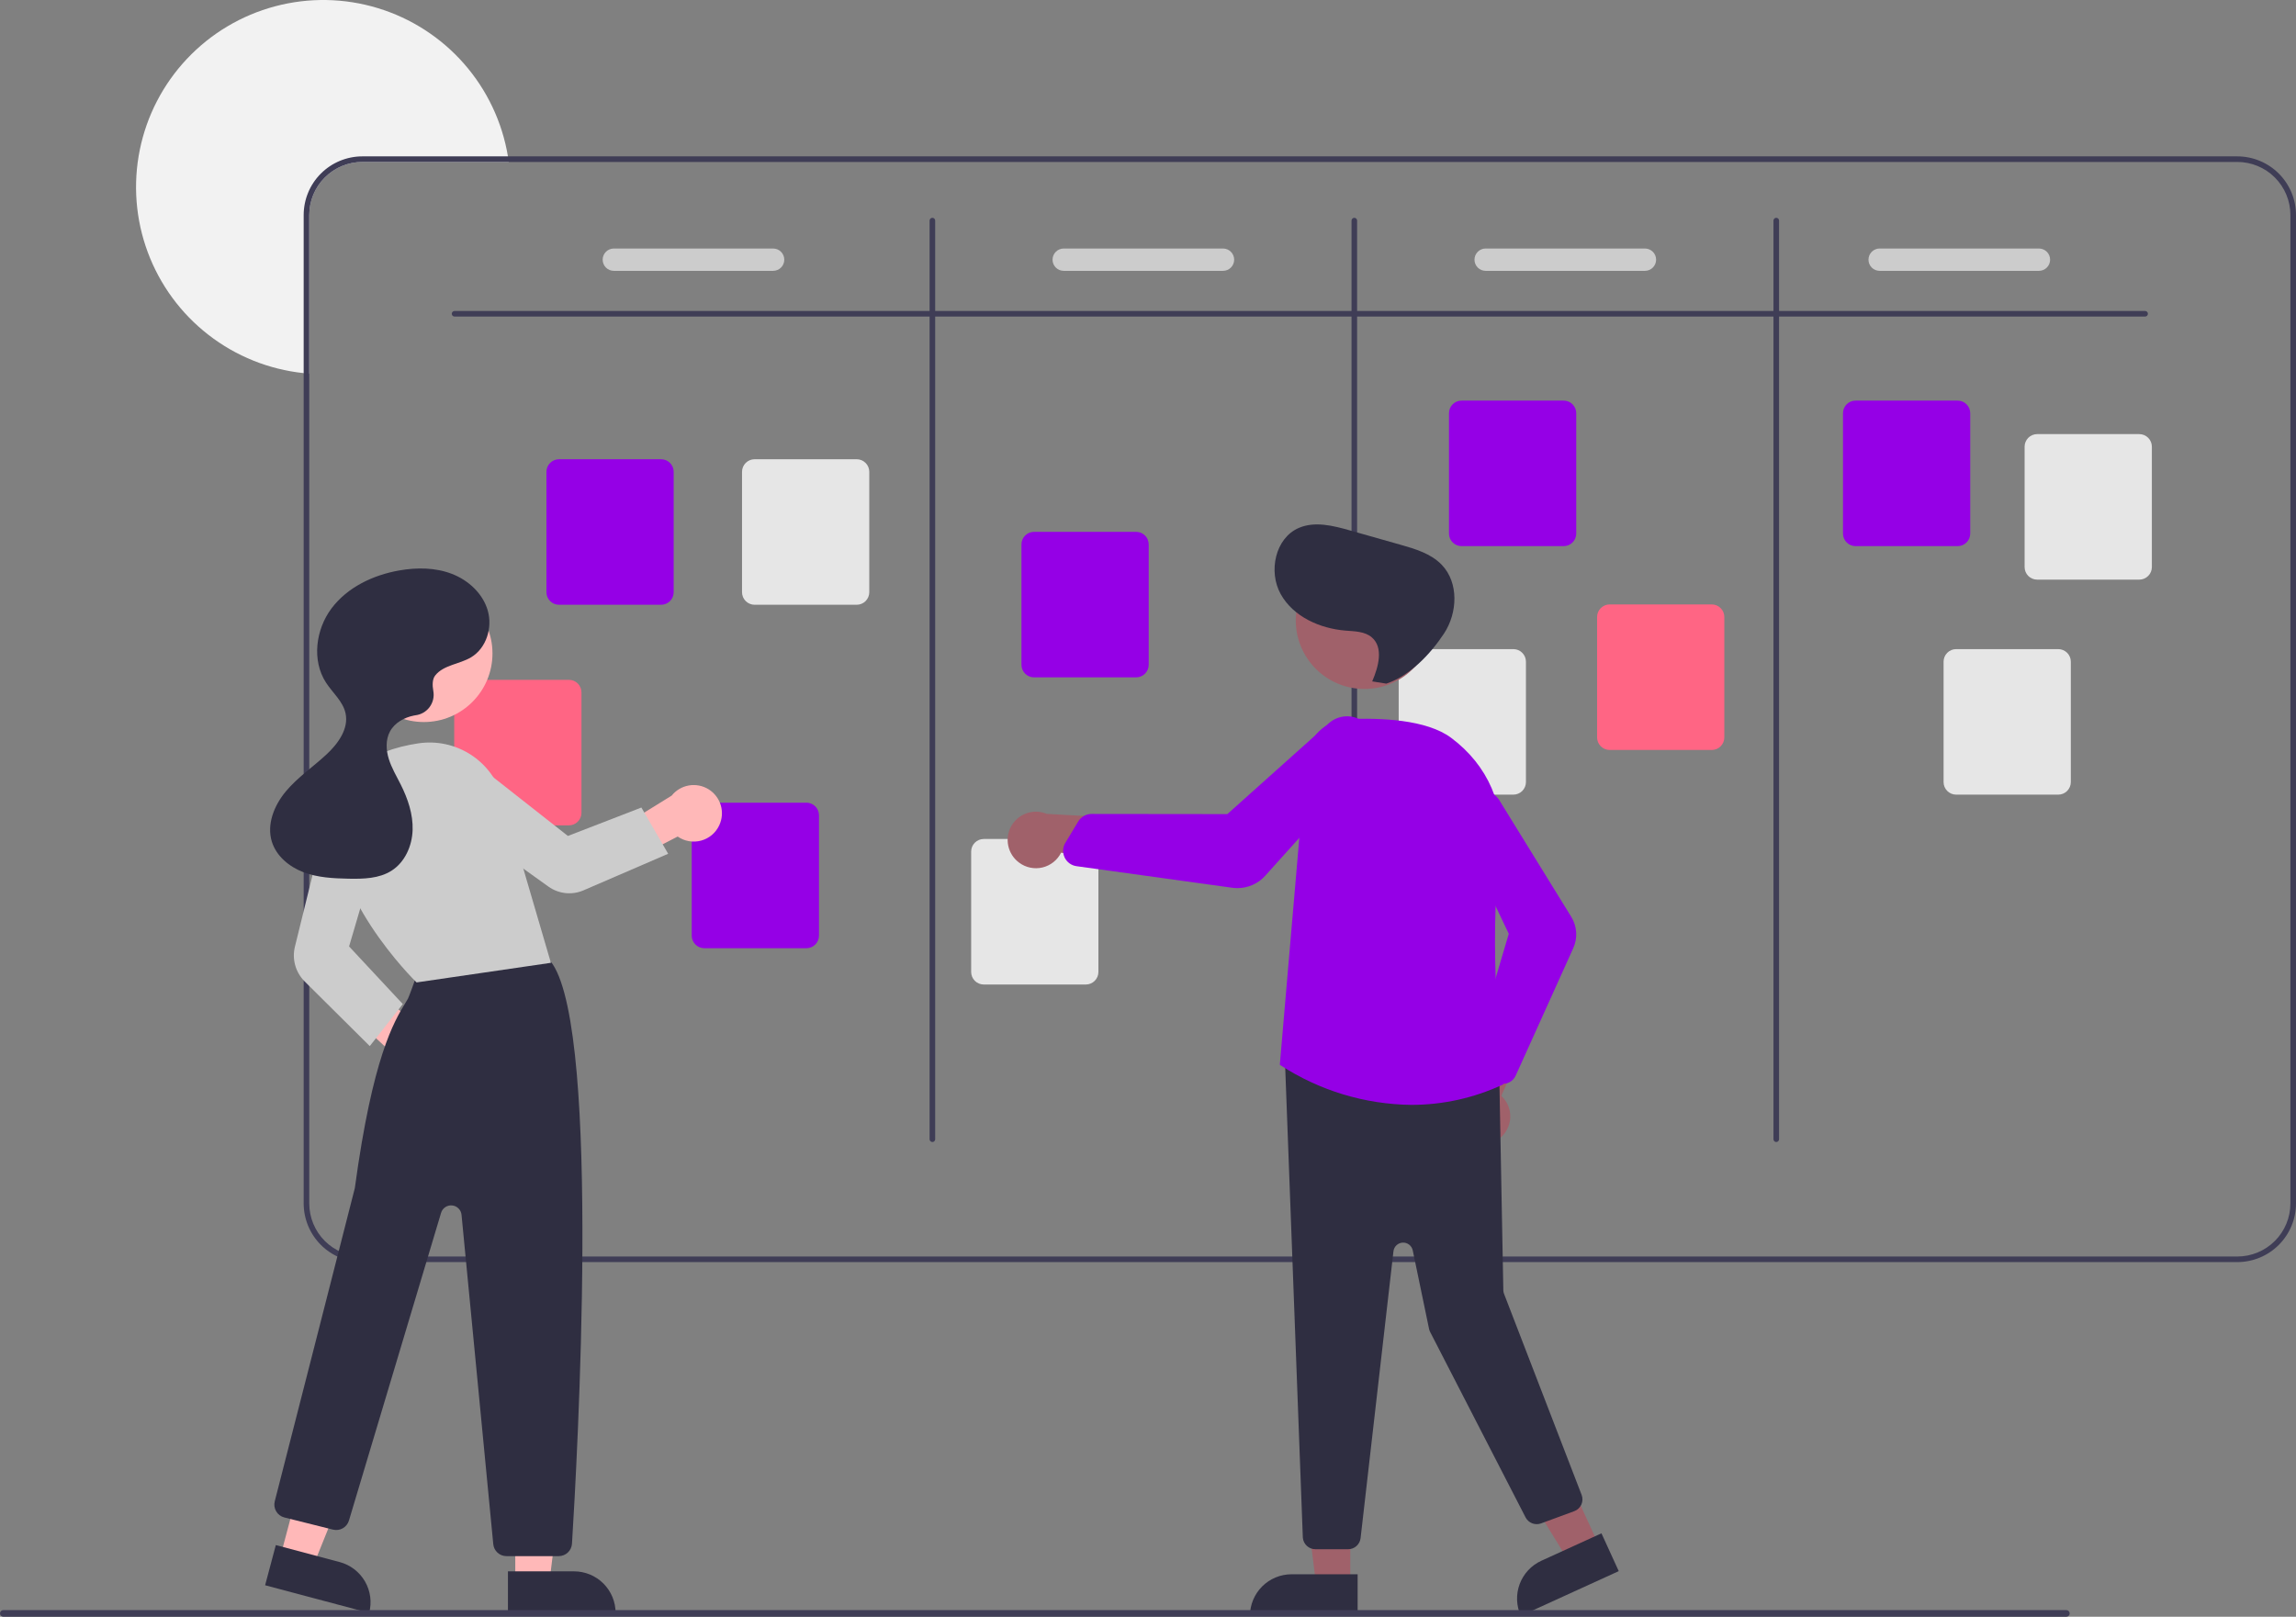 <svg width="886" height="624" viewBox="0 0 886 624" fill="none" xmlns="http://www.w3.org/2000/svg">
<rect x="0" y="0" width="886" height="624" fill="#808080" stroke="none"/>
<g clip-path="url(#clip0_55_275)">
<path d="M196.33 62.507H139.828C134.396 62.512 129.188 64.671 125.346 68.51C121.505 72.349 119.345 77.554 119.34 82.983V144.207C118.618 144.164 117.896 144.1 117.184 144.013C103.798 142.606 91.072 137.489 80.44 129.239C69.808 120.99 61.694 109.936 57.011 97.323C52.329 84.711 51.265 71.043 53.939 57.858C56.614 44.674 62.92 32.499 72.147 22.705C81.374 12.911 93.156 5.889 106.163 2.429C119.17 -1.031 132.885 -0.79 145.762 3.124C158.64 7.038 170.167 14.469 179.045 24.581C187.922 34.692 193.797 47.081 196.006 60.351C196.125 61.063 196.233 61.785 196.33 62.507Z" fill="#F2F2F2"/>
<path d="M863.356 60.352H139.828C133.824 60.358 128.069 62.745 123.823 66.987C119.578 71.23 117.19 76.983 117.184 82.983V464.49C117.19 470.49 119.578 476.243 123.823 480.486C128.069 484.729 133.824 487.115 139.828 487.122H863.356C869.36 487.115 875.115 484.729 879.361 480.486C883.606 476.243 885.993 470.49 886 464.49V82.983C885.993 76.983 883.606 71.23 879.361 66.987C875.115 62.745 869.36 60.358 863.356 60.352ZM883.843 464.49C883.839 469.919 881.678 475.125 877.837 478.964C873.996 482.803 868.788 484.961 863.356 484.966H139.828C134.396 484.961 129.188 482.803 125.346 478.964C121.505 475.125 119.345 469.919 119.34 464.49V82.983C119.345 77.554 121.505 72.349 125.346 68.51C129.188 64.671 134.396 62.512 139.828 62.507H863.356C868.788 62.512 873.996 64.671 877.837 68.51C881.678 72.349 883.839 77.554 883.843 82.983V464.49Z" fill="#3F3D56"/>
<path d="M827.773 122.179H175.411C175.125 122.179 174.851 122.065 174.649 121.863C174.446 121.661 174.333 121.387 174.333 121.101C174.333 120.815 174.446 120.541 174.649 120.339C174.851 120.137 175.125 120.023 175.411 120.023H827.773C828.059 120.023 828.333 120.137 828.535 120.339C828.737 120.541 828.851 120.815 828.851 121.101C828.851 121.387 828.737 121.661 828.535 121.863C828.333 122.065 828.059 122.179 827.773 122.179Z" fill="#3F3D56"/>
<path d="M359.798 440.78C359.512 440.78 359.237 440.667 359.035 440.464C358.833 440.262 358.719 439.988 358.719 439.702V85.138C358.719 84.852 358.833 84.578 359.035 84.376C359.237 84.174 359.512 84.061 359.798 84.061C360.084 84.061 360.358 84.174 360.56 84.376C360.762 84.578 360.876 84.852 360.876 85.138V439.702C360.876 439.988 360.762 440.262 360.56 440.464C360.358 440.667 360.084 440.78 359.798 440.78V440.78Z" fill="#3F3D56"/>
<path d="M522.618 440.78C522.332 440.78 522.058 440.667 521.856 440.464C521.654 440.262 521.54 439.988 521.54 439.702V85.138C521.54 84.852 521.654 84.578 521.856 84.376C522.058 84.174 522.332 84.061 522.618 84.061C522.904 84.061 523.179 84.174 523.381 84.376C523.583 84.578 523.697 84.852 523.697 85.138V439.702C523.697 439.988 523.583 440.262 523.381 440.464C523.179 440.667 522.904 440.78 522.618 440.78V440.78Z" fill="#3F3D56"/>
<path d="M685.439 440.78C685.153 440.78 684.879 440.667 684.677 440.464C684.475 440.262 684.361 439.988 684.361 439.702V85.138C684.361 84.852 684.475 84.578 684.677 84.376C684.879 84.174 685.153 84.061 685.439 84.061C685.725 84.061 686 84.174 686.202 84.376C686.404 84.578 686.518 84.852 686.518 85.138V439.702C686.518 439.988 686.404 440.262 686.202 440.464C686 440.667 685.725 440.78 685.439 440.78V440.78Z" fill="#3F3D56"/>
<path d="M255.113 233.417H215.713C214.426 233.416 213.193 232.904 212.283 231.995C211.373 231.086 210.862 229.853 210.86 228.567V182.097C210.862 180.811 211.373 179.579 212.283 178.67C213.193 177.76 214.426 177.249 215.713 177.248H255.113C256.4 177.249 257.633 177.76 258.543 178.67C259.452 179.579 259.964 180.811 259.965 182.097V228.567C259.964 229.853 259.452 231.086 258.543 231.995C257.633 232.904 256.4 233.416 255.113 233.417V233.417Z" fill="#9500E6"/>
<path d="M311.184 365.974H271.783C270.497 365.973 269.264 365.461 268.354 364.552C267.444 363.643 266.933 362.41 266.931 361.124V314.654C266.933 313.369 267.444 312.136 268.354 311.227C269.264 310.317 270.497 309.806 271.783 309.805H311.184C312.47 309.806 313.704 310.317 314.613 311.227C315.523 312.136 316.035 313.369 316.036 314.654V361.124C316.035 362.41 315.523 363.643 314.613 364.552C313.704 365.461 312.47 365.973 311.184 365.974V365.974Z" fill="#9500E6"/>
<path d="M438.422 261.437H399.021C397.735 261.436 396.501 260.924 395.592 260.015C394.682 259.106 394.17 257.873 394.169 256.587V210.117C394.17 208.831 394.682 207.599 395.592 206.69C396.501 205.78 397.735 205.269 399.021 205.268H438.422C439.708 205.269 440.941 205.78 441.851 206.69C442.761 207.599 443.272 208.831 443.274 210.117V256.587C443.272 257.873 442.761 259.106 441.851 260.015C440.941 260.924 439.708 261.436 438.422 261.437V261.437Z" fill="#9500E6"/>
<path d="M603.399 210.785H563.999C562.712 210.784 561.479 210.272 560.569 209.363C559.659 208.454 559.148 207.221 559.146 205.935V159.465C559.148 158.18 559.659 156.947 560.569 156.038C561.479 155.129 562.712 154.617 563.999 154.616H603.399C604.685 154.617 605.919 155.129 606.828 156.038C607.738 156.947 608.25 158.18 608.251 159.465V205.936C608.25 207.221 607.738 208.454 606.828 209.363C605.919 210.272 604.685 210.784 603.399 210.785V210.785Z" fill="#9500E6"/>
<path d="M755.437 210.785H716.036C714.75 210.784 713.516 210.272 712.607 209.363C711.697 208.454 711.186 207.221 711.184 205.935V159.465C711.186 158.18 711.697 156.947 712.607 156.038C713.516 155.129 714.75 154.617 716.036 154.616H755.437C756.723 154.617 757.957 155.129 758.866 156.038C759.776 156.947 760.288 158.18 760.289 159.465V205.936C760.288 207.221 759.776 208.454 758.866 209.363C757.957 210.272 756.723 210.784 755.437 210.785V210.785Z" fill="#9500E6"/>
<path d="M825.525 223.717H786.125C784.838 223.716 783.605 223.204 782.695 222.295C781.786 221.386 781.274 220.153 781.273 218.868V172.398C781.274 171.112 781.786 169.879 782.695 168.97C783.605 168.061 784.838 167.549 786.125 167.548H825.525C826.812 167.549 828.045 168.061 828.955 168.97C829.864 169.879 830.376 171.112 830.378 172.398V218.868C830.376 220.153 829.864 221.386 828.955 222.295C828.045 223.204 826.812 223.716 825.525 223.717Z" fill="#E6E6E6"/>
<path d="M794.255 306.701H754.855C753.568 306.699 752.335 306.188 751.425 305.279C750.516 304.369 750.004 303.137 750.002 301.851V255.381C750.004 254.095 750.516 252.862 751.425 251.953C752.335 251.044 753.568 250.533 754.855 250.531H794.255C795.542 250.533 796.775 251.044 797.685 251.953C798.594 252.862 799.106 254.095 799.107 255.381V301.851C799.106 303.137 798.594 304.369 797.685 305.279C796.775 306.188 795.542 306.699 794.255 306.701Z" fill="#E6E6E6"/>
<path d="M660.548 289.458H621.147C619.861 289.456 618.628 288.945 617.718 288.035C616.808 287.126 616.297 285.894 616.295 284.608V238.138C616.297 236.852 616.808 235.619 617.718 234.71C618.628 233.801 619.861 233.29 621.147 233.288H660.548C661.834 233.29 663.068 233.801 663.977 234.71C664.887 235.619 665.399 236.852 665.4 238.138V284.608C665.399 285.894 664.887 287.126 663.977 288.035C663.068 288.945 661.834 289.456 660.548 289.458Z" fill="#FF6584"/>
<path d="M583.99 306.701H544.589C543.303 306.699 542.069 306.188 541.16 305.279C540.25 304.369 539.739 303.137 539.737 301.851V255.381C539.739 254.095 540.25 252.862 541.16 251.953C542.069 251.044 543.303 250.533 544.589 250.531H583.99C585.276 250.533 586.51 251.044 587.419 251.953C588.329 252.862 588.841 254.095 588.842 255.381V301.851C588.841 303.137 588.329 304.369 587.419 305.279C586.51 306.188 585.276 306.699 583.99 306.701V306.701Z" fill="#E6E6E6"/>
<path d="M419.012 379.984H379.612C378.325 379.983 377.092 379.472 376.182 378.562C375.273 377.653 374.761 376.42 374.76 375.135V328.665C374.761 327.379 375.273 326.146 376.182 325.237C377.092 324.328 378.325 323.816 379.612 323.815H419.012C420.299 323.816 421.532 324.328 422.442 325.237C423.352 326.146 423.863 327.379 423.865 328.665V375.135C423.863 376.421 423.352 377.653 422.442 378.562C421.532 379.472 420.299 379.983 419.012 379.984Z" fill="#E6E6E6"/>
<path d="M219.53 318.555H180.129C178.843 318.554 177.61 318.042 176.7 317.133C175.79 316.224 175.279 314.991 175.277 313.705V267.235C175.279 265.95 175.79 264.717 176.7 263.808C177.61 262.899 178.843 262.387 180.129 262.386H219.53C220.816 262.387 222.05 262.899 222.959 263.808C223.869 264.717 224.381 265.95 224.382 267.235V313.706C224.381 314.991 223.869 316.224 222.959 317.133C222.05 318.042 220.816 318.554 219.53 318.555V318.555Z" fill="#FF6584"/>
<path d="M330.593 233.417H291.193C289.906 233.416 288.673 232.904 287.763 231.995C286.853 231.086 286.342 229.853 286.34 228.567V182.097C286.342 180.811 286.853 179.579 287.763 178.67C288.673 177.76 289.906 177.249 291.193 177.248H330.593C331.88 177.249 333.113 177.76 334.023 178.67C334.932 179.579 335.444 180.811 335.445 182.097V228.567C335.444 229.853 334.932 231.086 334.023 231.995C333.113 232.904 331.88 233.416 330.593 233.417V233.417Z" fill="#E6E6E6"/>
<path d="M298.335 104.537H236.873C235.729 104.537 234.632 104.083 233.823 103.275C233.014 102.466 232.56 101.37 232.56 100.226C232.56 99.083 233.014 97.987 233.823 97.178C234.632 96.37 235.729 95.915 236.873 95.915H298.335C299.479 95.915 300.576 96.37 301.385 97.178C302.194 97.987 302.648 99.083 302.648 100.226C302.648 101.37 302.194 102.466 301.385 103.275C300.576 104.083 299.479 104.537 298.335 104.537Z" fill="#CCCCCC"/>
<path d="M471.939 104.537H410.477C409.333 104.537 408.236 104.083 407.427 103.275C406.618 102.466 406.164 101.37 406.164 100.226C406.164 99.083 406.618 97.987 407.427 97.178C408.236 96.37 409.333 95.915 410.477 95.915H471.939C473.083 95.915 474.18 96.37 474.989 97.178C475.798 97.987 476.252 99.083 476.252 100.226C476.252 101.37 475.798 102.466 474.989 103.275C474.18 104.083 473.083 104.537 471.939 104.537Z" fill="#CCCCCC"/>
<path d="M634.76 104.537H573.298C572.154 104.537 571.057 104.083 570.248 103.275C569.439 102.466 568.985 101.37 568.985 100.226C568.985 99.083 569.439 97.987 570.248 97.178C571.057 96.37 572.154 95.915 573.298 95.915H634.76C635.904 95.915 637.001 96.37 637.81 97.178C638.619 97.987 639.073 99.083 639.073 100.226C639.073 101.37 638.619 102.466 637.81 103.275C637.001 104.083 635.904 104.537 634.76 104.537Z" fill="#CCCCCC"/>
<path d="M786.798 104.537H725.336C724.192 104.537 723.095 104.083 722.286 103.275C721.477 102.466 721.023 101.37 721.023 100.226C721.023 99.083 721.477 97.987 722.286 97.178C723.095 96.37 724.192 95.915 725.336 95.915H786.798C787.942 95.915 789.039 96.37 789.848 97.178C790.657 97.987 791.111 99.083 791.111 100.226C791.111 101.37 790.657 102.466 789.848 103.275C789.039 104.083 787.942 104.537 786.798 104.537Z" fill="#CCCCCC"/>
<path d="M160.674 420.187C159.097 420.033 157.572 419.534 156.208 418.727C154.844 417.92 153.673 416.824 152.779 415.516C151.884 414.208 151.288 412.72 151.031 411.157C150.775 409.593 150.864 407.992 151.293 406.467L123.654 380.752L138.267 377.047L165.446 399.079C167.962 399.97 170.063 401.751 171.353 404.087C172.642 406.423 173.029 409.15 172.441 411.752C171.852 414.353 170.33 416.649 168.161 418.204C165.992 419.759 163.329 420.464 160.674 420.187V420.187Z" fill="#FFB8B8"/>
<path d="M198.84 610.252H212.06L218.348 559.29H198.838L198.84 610.252Z" fill="#FFB8B8"/>
<path d="M237.555 622.519L196.008 622.521L196.007 606.477L221.502 606.476C225.759 606.476 229.842 608.166 232.853 611.175C235.863 614.183 237.554 618.264 237.555 622.519V622.519L237.555 622.519Z" fill="#2F2E41"/>
<path d="M108.2 600.713L120.976 604.112L140.17 556.481L121.317 551.466L108.2 600.713Z" fill="#FFB8B8"/>
<path d="M142.455 622.523L102.306 611.842L106.435 596.339L131.072 602.893C135.186 603.987 138.697 606.671 140.832 610.352C142.966 614.033 143.55 618.412 142.455 622.523V622.523V622.523Z" fill="#2F2E41"/>
<path d="M215.615 600.604H195.443C194.169 600.608 192.939 600.136 191.996 599.279C191.053 598.423 190.465 597.245 190.347 595.977L178.101 468.882C178.012 467.949 177.601 467.077 176.938 466.415C176.276 465.752 175.404 465.34 174.472 465.249C173.539 465.158 172.604 465.394 171.826 465.916C171.048 466.438 170.476 467.214 170.207 468.111L134.653 586.873C134.277 588.136 133.427 589.204 132.282 589.856C131.137 590.508 129.785 590.692 128.506 590.372L109.741 585.682C109.086 585.518 108.47 585.227 107.928 584.824C107.386 584.422 106.929 583.916 106.584 583.337C106.238 582.757 106.011 582.115 105.915 581.447C105.819 580.779 105.856 580.099 106.024 579.445C106.33 578.249 136.659 459.79 136.923 458.572C143.795 407.955 152.016 394.391 156.433 387.105C156.798 386.502 157.134 385.947 157.437 385.423C157.815 384.767 160.146 378.262 161.624 374.038C161.816 373.35 162.149 372.711 162.601 372.158C163.053 371.606 163.614 371.153 164.25 370.829C182.808 361.343 204.521 367.909 210.734 370.148C211.764 370.51 212.648 371.197 213.255 372.104C231.893 400.201 222.746 563.387 220.724 595.815C220.639 597.112 220.064 598.329 219.116 599.218C218.167 600.107 216.915 600.603 215.615 600.604V600.604Z" fill="#2F2E41"/>
<path d="M163.558 278.678C178.185 278.678 190.042 266.827 190.042 252.208C190.042 237.59 178.185 225.739 163.558 225.739C148.932 225.739 137.075 237.59 137.075 252.208C137.075 266.827 148.932 278.678 163.558 278.678Z" fill="#FFB8B8"/>
<path d="M160.752 379.177L160.562 378.992C160.205 378.647 124.919 344.097 129.485 312.149C131.439 298.484 142.501 289.753 161.476 286.897C168.447 285.863 175.557 287.377 181.5 291.163C187.443 294.949 191.819 300.752 193.824 307.504L212.586 371.611L160.752 379.177Z" fill="#CCCCCC"/>
<path d="M142.692 403.751L117.549 378.78C115.829 377.062 114.581 374.932 113.924 372.593C113.267 370.254 113.223 367.786 113.796 365.425L125.969 315.938C126.333 314.455 126.999 313.063 127.923 311.847C128.848 310.632 130.012 309.619 131.345 308.871C132.677 308.124 134.148 307.657 135.668 307.501C137.188 307.345 138.724 307.502 140.18 307.963C142.957 308.857 145.276 310.797 146.646 313.37C148.017 315.944 148.331 318.95 147.522 321.751L134.708 365.286L155.43 387.526L142.692 403.751Z" fill="#CCCCCC"/>
<path d="M277.555 318.529C276.89 319.967 275.918 321.242 274.707 322.264C273.495 323.286 272.075 324.03 270.545 324.444C269.015 324.858 267.412 324.932 265.851 324.66C264.289 324.388 262.806 323.777 261.506 322.87L227.94 340.258L229.423 325.488L259.181 307.082C260.849 305 263.224 303.603 265.855 303.154C268.486 302.706 271.19 303.237 273.455 304.648C275.72 306.059 277.388 308.252 278.144 310.81C278.899 313.368 278.69 316.114 277.555 318.529H277.555Z" fill="#FFB8B8"/>
<path d="M257.84 329.523L225.118 343.656C222.941 344.589 220.559 344.946 218.203 344.694C215.847 344.441 213.595 343.587 211.665 342.213L170.055 312.416C168.813 311.526 167.767 310.392 166.982 309.082C166.196 307.772 165.688 306.315 165.488 304.802C165.289 303.288 165.402 301.749 165.822 300.281C166.241 298.812 166.958 297.446 167.927 296.265C169.789 294.021 172.453 292.59 175.353 292.274C178.253 291.959 181.162 292.784 183.463 294.576L219.142 322.641L247.501 311.675L257.84 329.523Z" fill="#CCCCCC"/>
<path d="M167.949 260.69C171.216 256.599 177.32 256.379 181.808 253.68C187.687 250.145 190.117 242.245 188.223 235.655C186.328 229.064 180.741 223.928 174.336 221.472C167.931 219.015 160.804 218.985 154.047 220.172C143.987 221.94 134.082 226.633 127.946 234.796C121.81 242.958 120.248 254.912 125.809 263.476C128.365 267.412 132.31 270.661 133.331 275.241C134.67 281.254 130.45 287.054 125.929 291.241C120.778 296.011 114.869 300.006 110.357 305.384C105.844 310.761 102.835 318.107 104.894 324.817C106.619 330.439 111.64 334.58 117.145 336.654C122.65 338.729 128.646 339.028 134.528 339.143C140.24 339.255 146.307 339.116 151.119 336.038C156.27 332.743 159.02 326.491 159.223 320.382C159.426 314.273 157.384 308.288 154.646 302.821C153.015 299.563 151.117 296.406 150.033 292.928C148.949 289.449 148.761 285.502 150.497 282.299C152.323 278.931 156.015 276.901 159.775 276.162C159.971 276.124 160.177 276.09 160.393 276.059C161.463 275.92 162.494 275.566 163.423 275.018C164.352 274.47 165.16 273.739 165.798 272.87C166.436 272.001 166.892 271.011 167.137 269.961C167.381 268.911 167.411 267.823 167.222 266.761C166.794 264.375 166.831 262.09 167.949 260.69Z" fill="#2F2E41"/>
<path d="M521.058 611.38H507.838L501.55 560.418L521.06 560.419L521.058 611.38Z" fill="#A0616A"/>
<path d="M498.396 607.605H523.89V623.649H482.343C482.343 621.542 482.758 619.455 483.565 617.509C484.372 615.562 485.554 613.794 487.045 612.304C488.535 610.814 490.305 609.633 492.253 608.826C494.2 608.02 496.288 607.605 498.396 607.605Z" fill="#2F2E41"/>
<path d="M616.977 596.414L604.953 601.903L578.045 558.16L595.793 550.058L616.977 596.414Z" fill="#A0616A"/>
<path d="M594.794 602.391L617.984 591.804L624.653 606.398L586.862 623.65C585.986 621.733 585.496 619.663 585.421 617.558C585.346 615.452 585.686 613.352 586.423 611.378C587.159 609.404 588.278 607.594 589.714 606.052C591.15 604.51 592.876 603.266 594.794 602.391V602.391Z" fill="#2F2E41"/>
<path d="M578.479 439.549C579.746 438.596 580.788 437.377 581.532 435.979C582.277 434.58 582.705 433.035 582.787 431.453C582.87 429.871 582.604 428.29 582.009 426.821C581.414 425.353 580.504 424.033 579.343 422.954L594.883 387.713L575.141 391.057L563.411 424.009C561.727 426.079 560.86 428.693 560.976 431.358C561.092 434.023 562.182 436.553 564.039 438.468C565.897 440.384 568.392 441.552 571.054 441.751C573.715 441.95 576.357 441.166 578.479 439.549Z" fill="#A0616A"/>
<path d="M520.215 597.943H507.586C506.362 597.939 505.183 597.474 504.286 596.64C503.39 595.806 502.84 594.666 502.747 593.445L495.86 409.634C495.809 408.929 495.912 408.222 496.163 407.562C496.413 406.901 496.805 406.304 497.311 405.811C497.817 405.318 498.424 404.941 499.091 404.707C499.758 404.473 500.467 404.387 501.171 404.456L574.208 412.208C575.392 412.324 576.492 412.87 577.299 413.743C578.107 414.615 578.566 415.754 578.588 416.943L580.119 498.024C580.127 498.464 580.212 498.9 580.371 499.31L610.331 576.962C610.563 577.562 610.673 578.201 610.654 578.844C610.636 579.487 610.49 580.12 610.225 580.705C609.96 581.291 609.581 581.818 609.11 582.256C608.639 582.694 608.085 583.034 607.481 583.256L594.684 587.969C593.572 588.378 592.349 588.367 591.246 587.937C590.142 587.508 589.234 586.689 588.691 585.637L551.887 514.111C551.686 513.722 551.54 513.308 551.451 512.879L545.164 482.603C544.981 481.725 544.492 480.941 543.784 480.391C543.075 479.84 542.194 479.561 541.298 479.601C540.402 479.642 539.549 480 538.893 480.612C538.238 481.223 537.821 482.049 537.719 482.939L525.036 593.645C524.901 594.828 524.335 595.92 523.446 596.713C522.557 597.505 521.407 597.943 520.215 597.943V597.943Z" fill="#2F2E41"/>
<path d="M526.504 265.911C541.13 265.911 552.987 254.06 552.987 239.442C552.987 224.823 541.13 212.972 526.504 212.972C511.877 212.972 500.02 224.823 500.02 239.442C500.02 254.06 511.877 265.911 526.504 265.911Z" fill="#A0616A"/>
<path d="M544.666 426.441C526.706 426.243 509.174 420.935 494.124 411.139L493.866 410.961L493.893 410.649L504.023 292.732C504.372 288.731 506.159 284.992 509.053 282.206C511.947 279.42 515.752 277.776 519.765 277.577C532.894 276.974 550.529 277.735 559.97 284.762C574.236 295.382 581.112 311.374 578.835 328.638C574.112 364.438 579.462 412.73 580.088 418.119L580.133 418.507L579.777 418.67C568.779 423.784 556.796 426.436 544.666 426.441V426.441Z" fill="#9500E6"/>
<path d="M579.965 418.318C579.219 418.317 578.481 418.161 577.798 417.86C577.115 417.559 576.501 417.12 575.997 416.57L570.203 410.254C569.577 409.567 569.139 408.731 568.929 407.826C568.72 406.921 568.747 405.978 569.007 405.086L582.217 360.4L562.118 318.215C561.18 316.241 560.95 314.003 561.467 311.879C561.923 310.014 562.934 308.332 564.366 307.053C565.799 305.775 567.585 304.96 569.49 304.717C571.395 304.473 573.329 304.813 575.037 305.691C576.745 306.568 578.147 307.943 579.057 309.633L606.332 353.864C607.44 355.659 608.09 357.697 608.226 359.802C608.361 361.906 607.978 364.011 607.109 365.933L584.885 415.146C584.519 415.959 583.956 416.669 583.247 417.211C582.538 417.753 581.706 418.11 580.824 418.249C580.54 418.295 580.253 418.318 579.965 418.318V418.318Z" fill="#9500E6"/>
<path d="M393.291 332.959C394.563 333.904 396.027 334.56 397.579 334.878C399.132 335.197 400.736 335.172 402.278 334.805C403.82 334.437 405.262 333.736 406.504 332.751C407.745 331.766 408.756 330.521 409.463 329.103L447.676 334.056L438.894 316.071L403.953 314.125C401.492 313.094 398.737 313.001 396.212 313.865C393.687 314.728 391.566 316.487 390.252 318.808C388.938 321.13 388.521 323.853 389.081 326.461C389.641 329.069 391.139 331.381 393.291 332.959V332.959Z" fill="#A0616A"/>
<path d="M477.517 342.781C476.852 342.781 476.187 342.735 475.528 342.644L415.413 334.311C414.43 334.176 413.497 333.799 412.697 333.213C411.897 332.628 411.255 331.853 410.829 330.958C410.692 330.669 410.577 330.371 410.486 330.064H410.486C410.254 329.269 410.189 328.433 410.295 327.611C410.402 326.789 410.678 325.998 411.106 325.288L416.081 317.045C416.616 316.164 417.369 315.435 418.267 314.928C419.165 314.421 420.178 314.153 421.209 314.15H421.217L473.617 314.21L512.753 279.167C514.573 277.54 516.898 276.589 519.338 276.473C521.48 276.374 523.601 276.926 525.423 278.056C527.244 279.186 528.68 280.842 529.541 282.805C530.402 284.767 530.647 286.944 530.245 289.049C529.843 291.154 528.812 293.088 527.287 294.595L488.237 338.003C486.886 339.507 485.233 340.709 483.386 341.532C481.539 342.356 479.539 342.781 477.517 342.781V342.781Z" fill="#9500E6"/>
<path d="M529.514 262.99C531.935 257.392 533.983 249.936 529.341 245.978C526.648 243.682 522.77 243.677 519.242 243.392C509.303 242.587 499.072 238.017 494.214 229.313C489.356 220.61 492.069 207.668 501.234 203.741C507.412 201.095 514.494 202.898 520.961 204.73L540.376 210.233C546.145 211.868 552.202 213.671 556.355 217.994C562.979 224.889 562.484 236.543 557.223 244.525C551.962 252.507 544.039 260.832 534.969 263.862L529.514 262.99Z" fill="#2F2E41"/>
<path d="M797.374 624H1.284C1.115 624 0.948 623.968 0.791 623.903C0.635 623.839 0.493 623.745 0.374 623.626C0.254 623.506 0.159 623.365 0.094 623.209C0.03 623.053 -0.004 622.886 -0.004 622.717C-0.004 622.548 0.03 622.381 0.094 622.225C0.159 622.069 0.254 621.927 0.374 621.808C0.493 621.689 0.635 621.594 0.791 621.53C0.948 621.466 1.115 621.433 1.284 621.434H797.374C797.543 621.433 797.71 621.466 797.867 621.53C798.023 621.594 798.165 621.689 798.284 621.808C798.404 621.927 798.499 622.069 798.564 622.225C798.629 622.381 798.662 622.548 798.662 622.717C798.662 622.886 798.629 623.053 798.564 623.209C798.499 623.365 798.404 623.506 798.284 623.626C798.165 623.745 798.023 623.839 797.867 623.903C797.71 623.968 797.543 624 797.374 624V624Z" fill="#3F3D56"/>
</g>
<defs>
<clipPath id="clip0_55_275">
<rect width="886" height="624" fill="white"/>
</clipPath>
</defs>
</svg>
